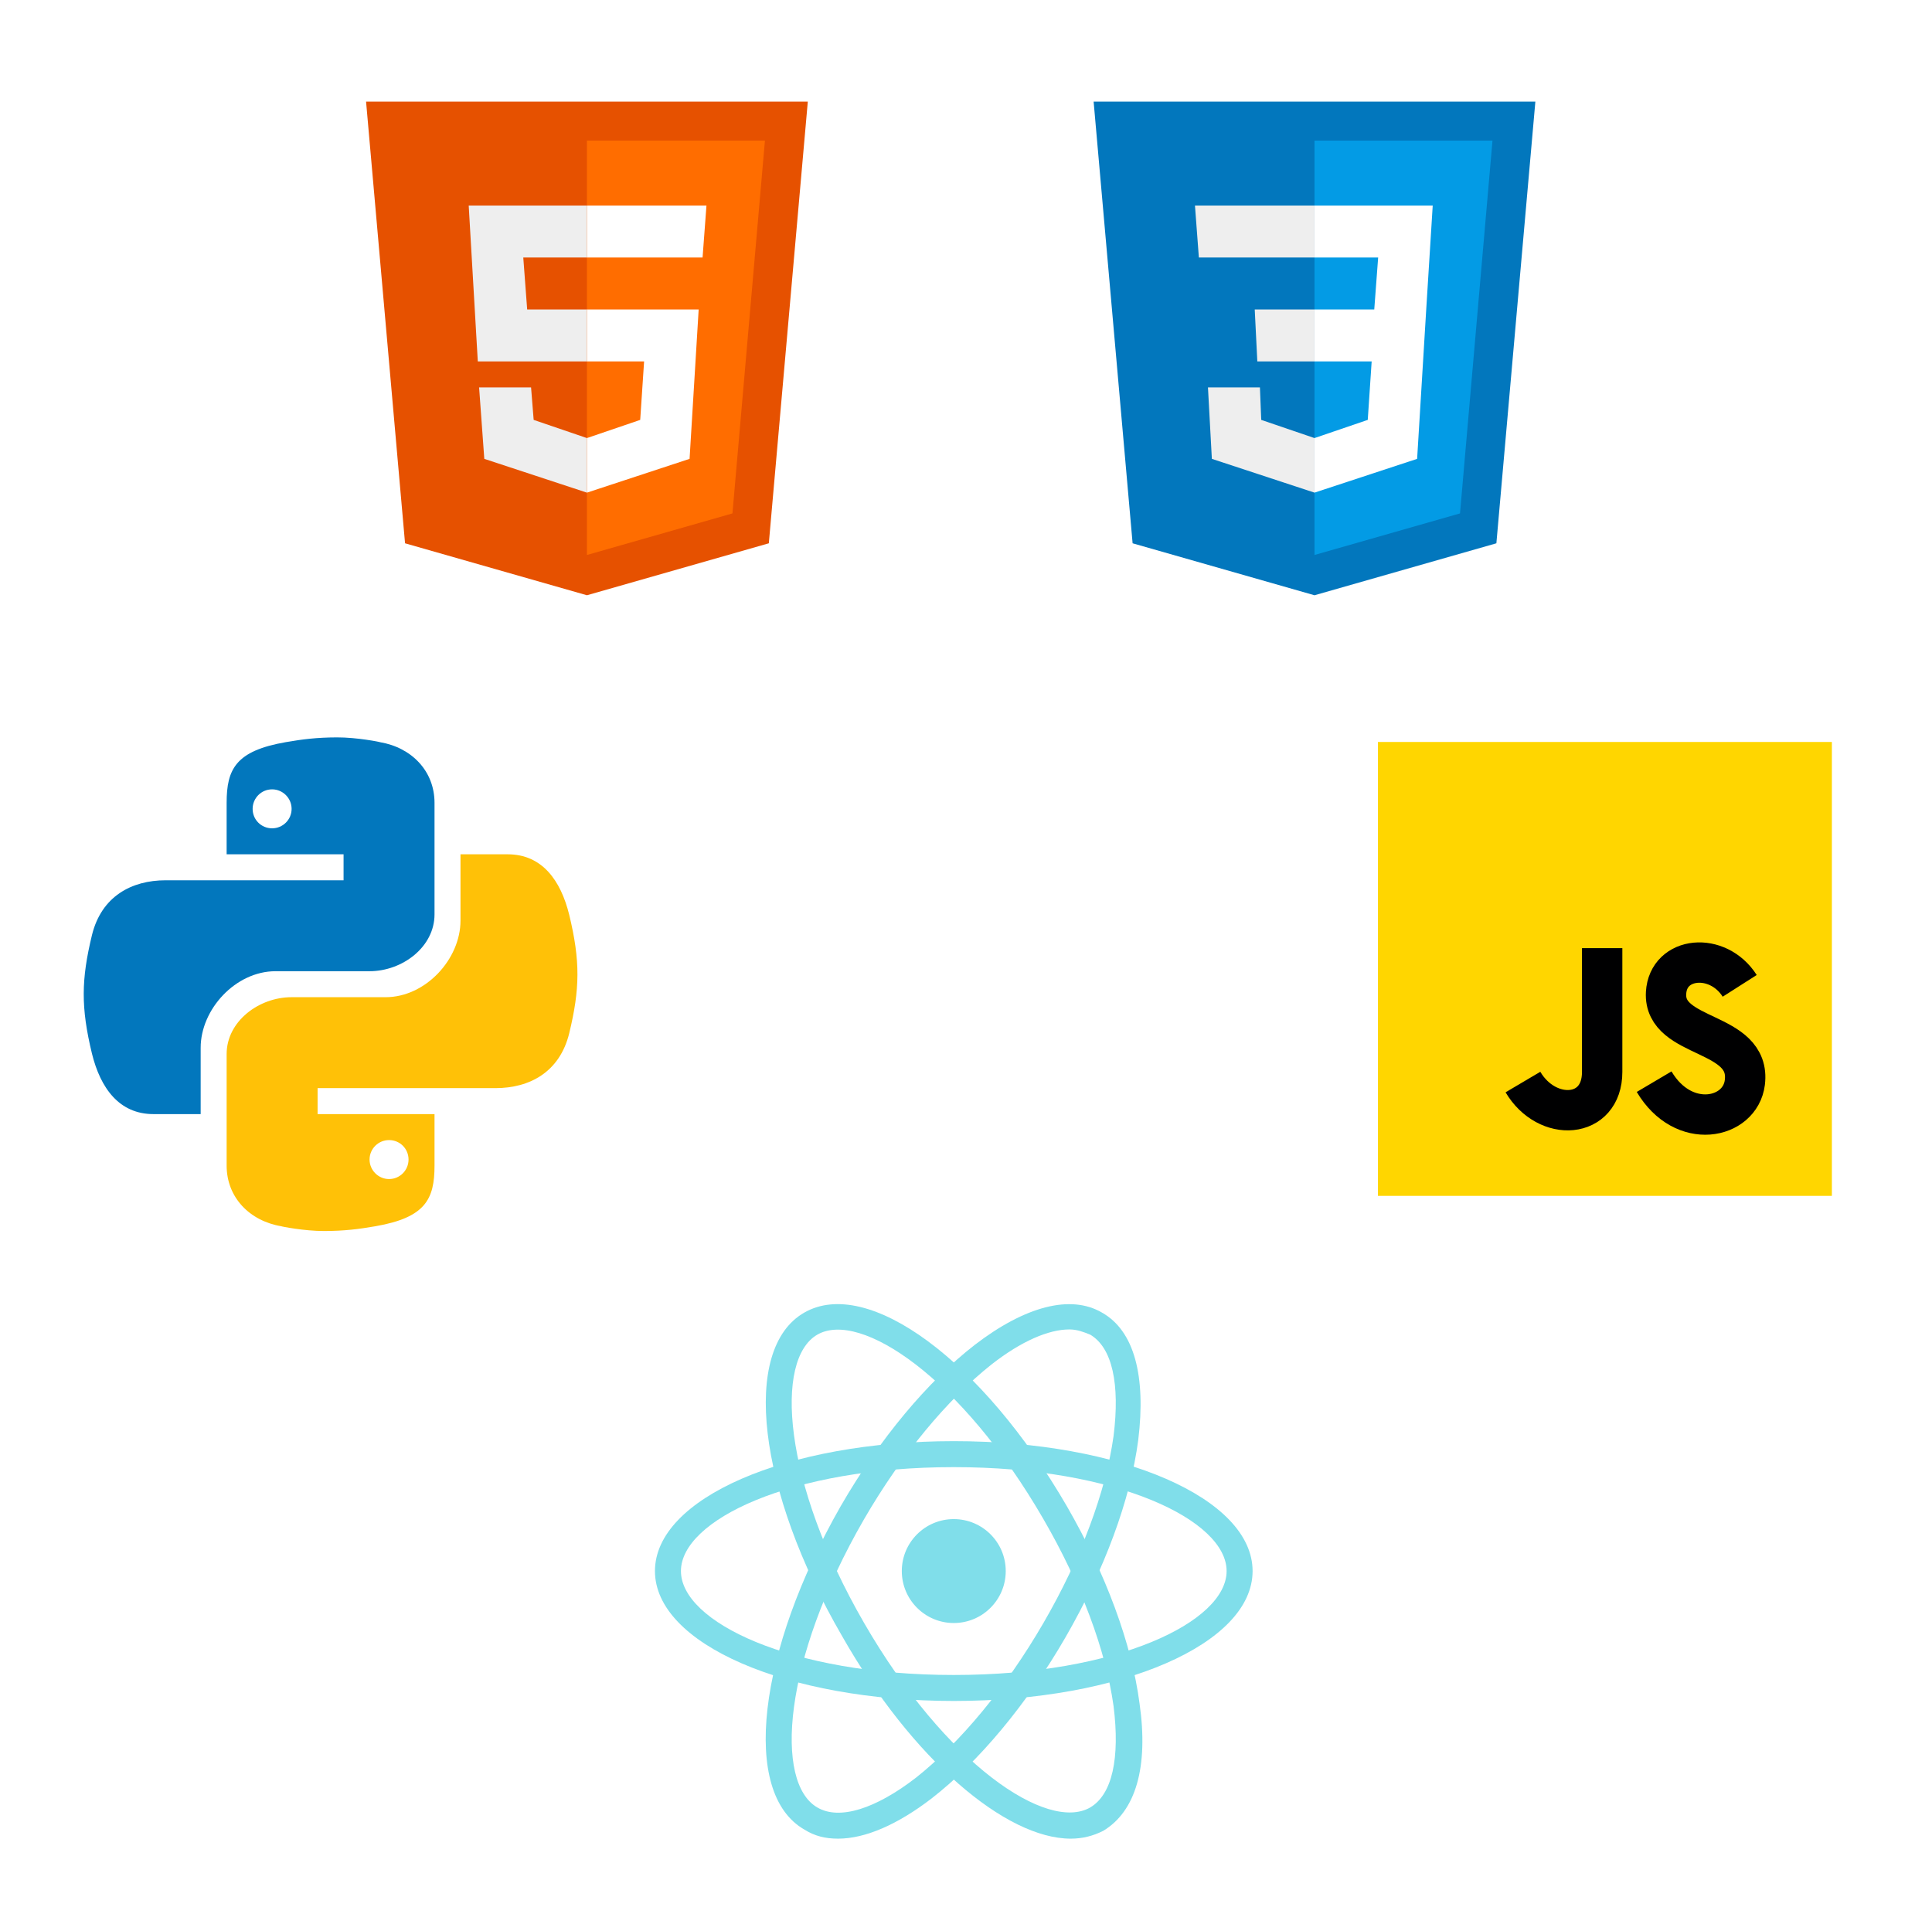 <svg width="316" height="312" viewBox="0 0 316 312" fill="none" xmlns="http://www.w3.org/2000/svg">
<g filter="url(#filter0_d_238_34)">
<path d="M156 272.25C128.588 272.25 107.125 262.9 107.125 251C107.125 239.1 128.588 229.75 156 229.75C183.412 229.75 204.875 239.1 204.875 251C204.875 262.9 183.412 272.25 156 272.25ZM156 234C129.225 234 111.375 242.712 111.375 251C111.375 259.288 129.225 268 156 268C182.775 268 200.625 259.288 200.625 251C200.625 242.712 182.775 234 156 234Z" fill="#80DEEA"/>
<path d="M137.087 294.775C134.962 294.775 133.262 294.35 131.562 293.287C121.15 287.337 123.912 264.175 137.512 240.375C143.887 229.325 151.75 219.975 159.4 214.025C167.687 207.65 175.125 205.737 180.225 208.712C185.537 211.687 187.45 219.125 186.175 229.537C184.9 239.312 180.65 250.787 174.275 261.837C167.9 272.887 160.037 282.237 152.387 288.187C146.862 292.437 141.55 294.775 137.087 294.775ZM174.912 211.475C171.512 211.475 167.05 213.387 162.162 217.212C154.937 222.95 147.5 231.875 141.337 242.5C127.95 265.662 126.675 285.637 133.687 289.675C137.3 291.8 143.25 289.887 149.837 284.787C157.062 279.05 164.5 270.125 170.662 259.5C176.825 248.875 180.862 238.037 182.137 228.9C183.2 220.4 181.925 214.45 178.312 212.325C177.25 211.9 176.187 211.475 174.912 211.475Z" fill="#80DEEA"/>
<path d="M175.125 294.775C164.5 294.775 149.2 281.813 137.725 261.625C123.912 237.825 121.15 214.663 131.562 208.713C141.975 202.763 160.675 216.575 174.487 240.375C180.862 251.425 185.112 262.9 186.387 272.675C187.875 283.088 185.75 290.313 180.437 293.5C178.737 294.35 177.037 294.775 175.125 294.775ZM133.687 212.325C126.675 216.363 127.95 236.338 141.337 259.5C154.725 282.663 171.3 293.713 178.312 289.675C181.925 287.55 183.2 281.6 182.137 273.1C180.862 263.963 176.825 253.125 170.662 242.5C157.275 219.338 140.7 208.288 133.687 212.325Z" fill="#80DEEA"/>
<path d="M156 259.5C160.694 259.5 164.5 255.694 164.5 251C164.5 246.306 160.694 242.5 156 242.5C151.306 242.5 147.5 246.306 147.5 251C147.5 255.694 151.306 259.5 156 259.5Z" fill="#80DEEA"/>
<path d="M55.1 114.625C51.795 114.636 49.505 114.927 46.736 115.405C38.559 116.829 37.069 119.819 37.069 125.329V133.75H56.194V138H36.343H27.099C21.497 138 16.595 140.639 15.041 146.965C13.286 154.227 13.208 158.774 15.041 166.356C16.433 172.011 19.5 176.25 25.103 176.25H32.821V165.404C32.821 159.101 38.529 152.875 45.07 152.875H60.446C65.808 152.875 71.071 148.918 71.071 143.574V125.329C71.071 120.146 67.334 116.27 62.108 115.401C62.238 115.388 58.377 114.612 55.1 114.625ZM44.509 123.125C46.254 123.125 47.696 124.564 47.696 126.317C47.696 128.087 46.254 129.5 44.509 129.5C42.73 129.5 41.321 128.089 41.321 126.317C41.321 124.57 42.73 123.125 44.509 123.125Z" fill="#0277BD"/>
<path d="M53.041 195.375C56.345 195.364 58.636 195.073 61.405 194.595C69.582 193.171 71.071 190.182 71.071 184.671V176.25H51.946V172H71.8H81.044C86.645 172 91.548 169.361 93.101 163.035C94.856 155.774 94.935 151.226 93.101 143.644C91.707 137.989 88.641 133.75 83.037 133.75H75.319V144.596C75.319 150.899 69.612 157.125 63.071 157.125H47.694C42.333 157.125 37.069 161.082 37.069 166.426V184.671C37.069 189.854 40.807 193.73 46.032 194.599C45.903 194.612 49.764 195.388 53.041 195.375ZM63.634 186.875C61.889 186.875 60.446 185.436 60.446 183.683C60.446 181.913 61.889 180.5 63.634 180.5C65.412 180.5 66.821 181.911 66.821 183.683C66.821 185.43 65.41 186.875 63.634 186.875Z" fill="#FFC107"/>
<path d="M225.375 189.625V115.375H299.625V189.625H225.375Z" fill="#FFD600"/>
<path d="M262.052 149.101V169.353C262.052 177.116 253.019 177.648 249.094 171.007" stroke="#000001" stroke-width="6.6" stroke-miterlimit="10"/>
<path d="M284.548 155.27C280.961 149.645 272.846 150.433 272.503 156.421C272.062 164.17 286.462 162.48 285.388 171.079C284.635 177.101 275.335 179.036 270.552 170.945" stroke="#000001" stroke-width="6.6" stroke-miterlimit="10"/>
<path d="M251.125 10.625H178.875L185.25 82.875L215 91.375L244.75 82.875L251.125 10.625Z" fill="#0277BD"/>
<path d="M215 17V84.787L238.8 77.987L244.113 17H215Z" fill="#039BE5"/>
<path d="M234.337 27.625H215V36.125H225.412L224.775 44.625H215V53.125H224.35L223.712 62.687L215 65.662V74.587L231.787 69.062L233.275 44.625L234.337 27.625Z" fill="white"/>
<path d="M215 27.625V36.125H196.088L195.45 27.625H215ZM205.225 44.625L205.65 53.125H215V44.625H205.225ZM206.075 57.375H197.575L198.213 69.062L215 74.587V65.662L206.288 62.687L206.075 57.375Z" fill="#EEEEEE"/>
<path d="M132.125 10.625H59.875L66.25 82.875L96 91.375L125.75 82.875L132.125 10.625Z" fill="#E65100"/>
<path d="M96 17V84.787L119.8 77.987L125.113 17H96Z" fill="#FF6D00"/>
<path d="M96 53.125V44.625H114.275L112.788 69.062L96 74.588V65.662L104.713 62.688L105.35 53.125H96V53.125ZM114.913 36.125L115.55 27.625H96V36.125H114.913Z" fill="white"/>
<path d="M96 65.662V74.588L79.213 69.062L78.362 57.375H86.862L87.287 62.688L96 65.662ZM85.588 36.125H96V27.625H76.662L78.15 53.125H96V44.625H86.225L85.588 36.125Z" fill="#EEEEEE"/>
</g>
<defs>
<filter id="filter0_d_238_34" x="0" y="0" width="316" height="317" filterUnits="userSpaceOnUse" color-interpolation-filters="sRGB">
<feFlood flood-opacity="0" result="BackgroundImageFix"/>
<feColorMatrix in="SourceAlpha" type="matrix" values="0 0 0 0 0 0 0 0 0 0 0 0 0 0 0 0 0 0 127 0" result="hardAlpha"/>
<feOffset dy="6"/>
<feGaussianBlur stdDeviation="2"/>
<feColorMatrix type="matrix" values="0 0 0 0 0.322 0 0 0 0 0.145 0 0 0 0 0.275 0 0 0 0.96 0"/>
<feBlend mode="normal" in2="BackgroundImageFix" result="effect1_dropShadow_238_34"/>
<feBlend mode="normal" in="SourceGraphic" in2="effect1_dropShadow_238_34" result="shape"/>
</filter>
</defs>
</svg>
